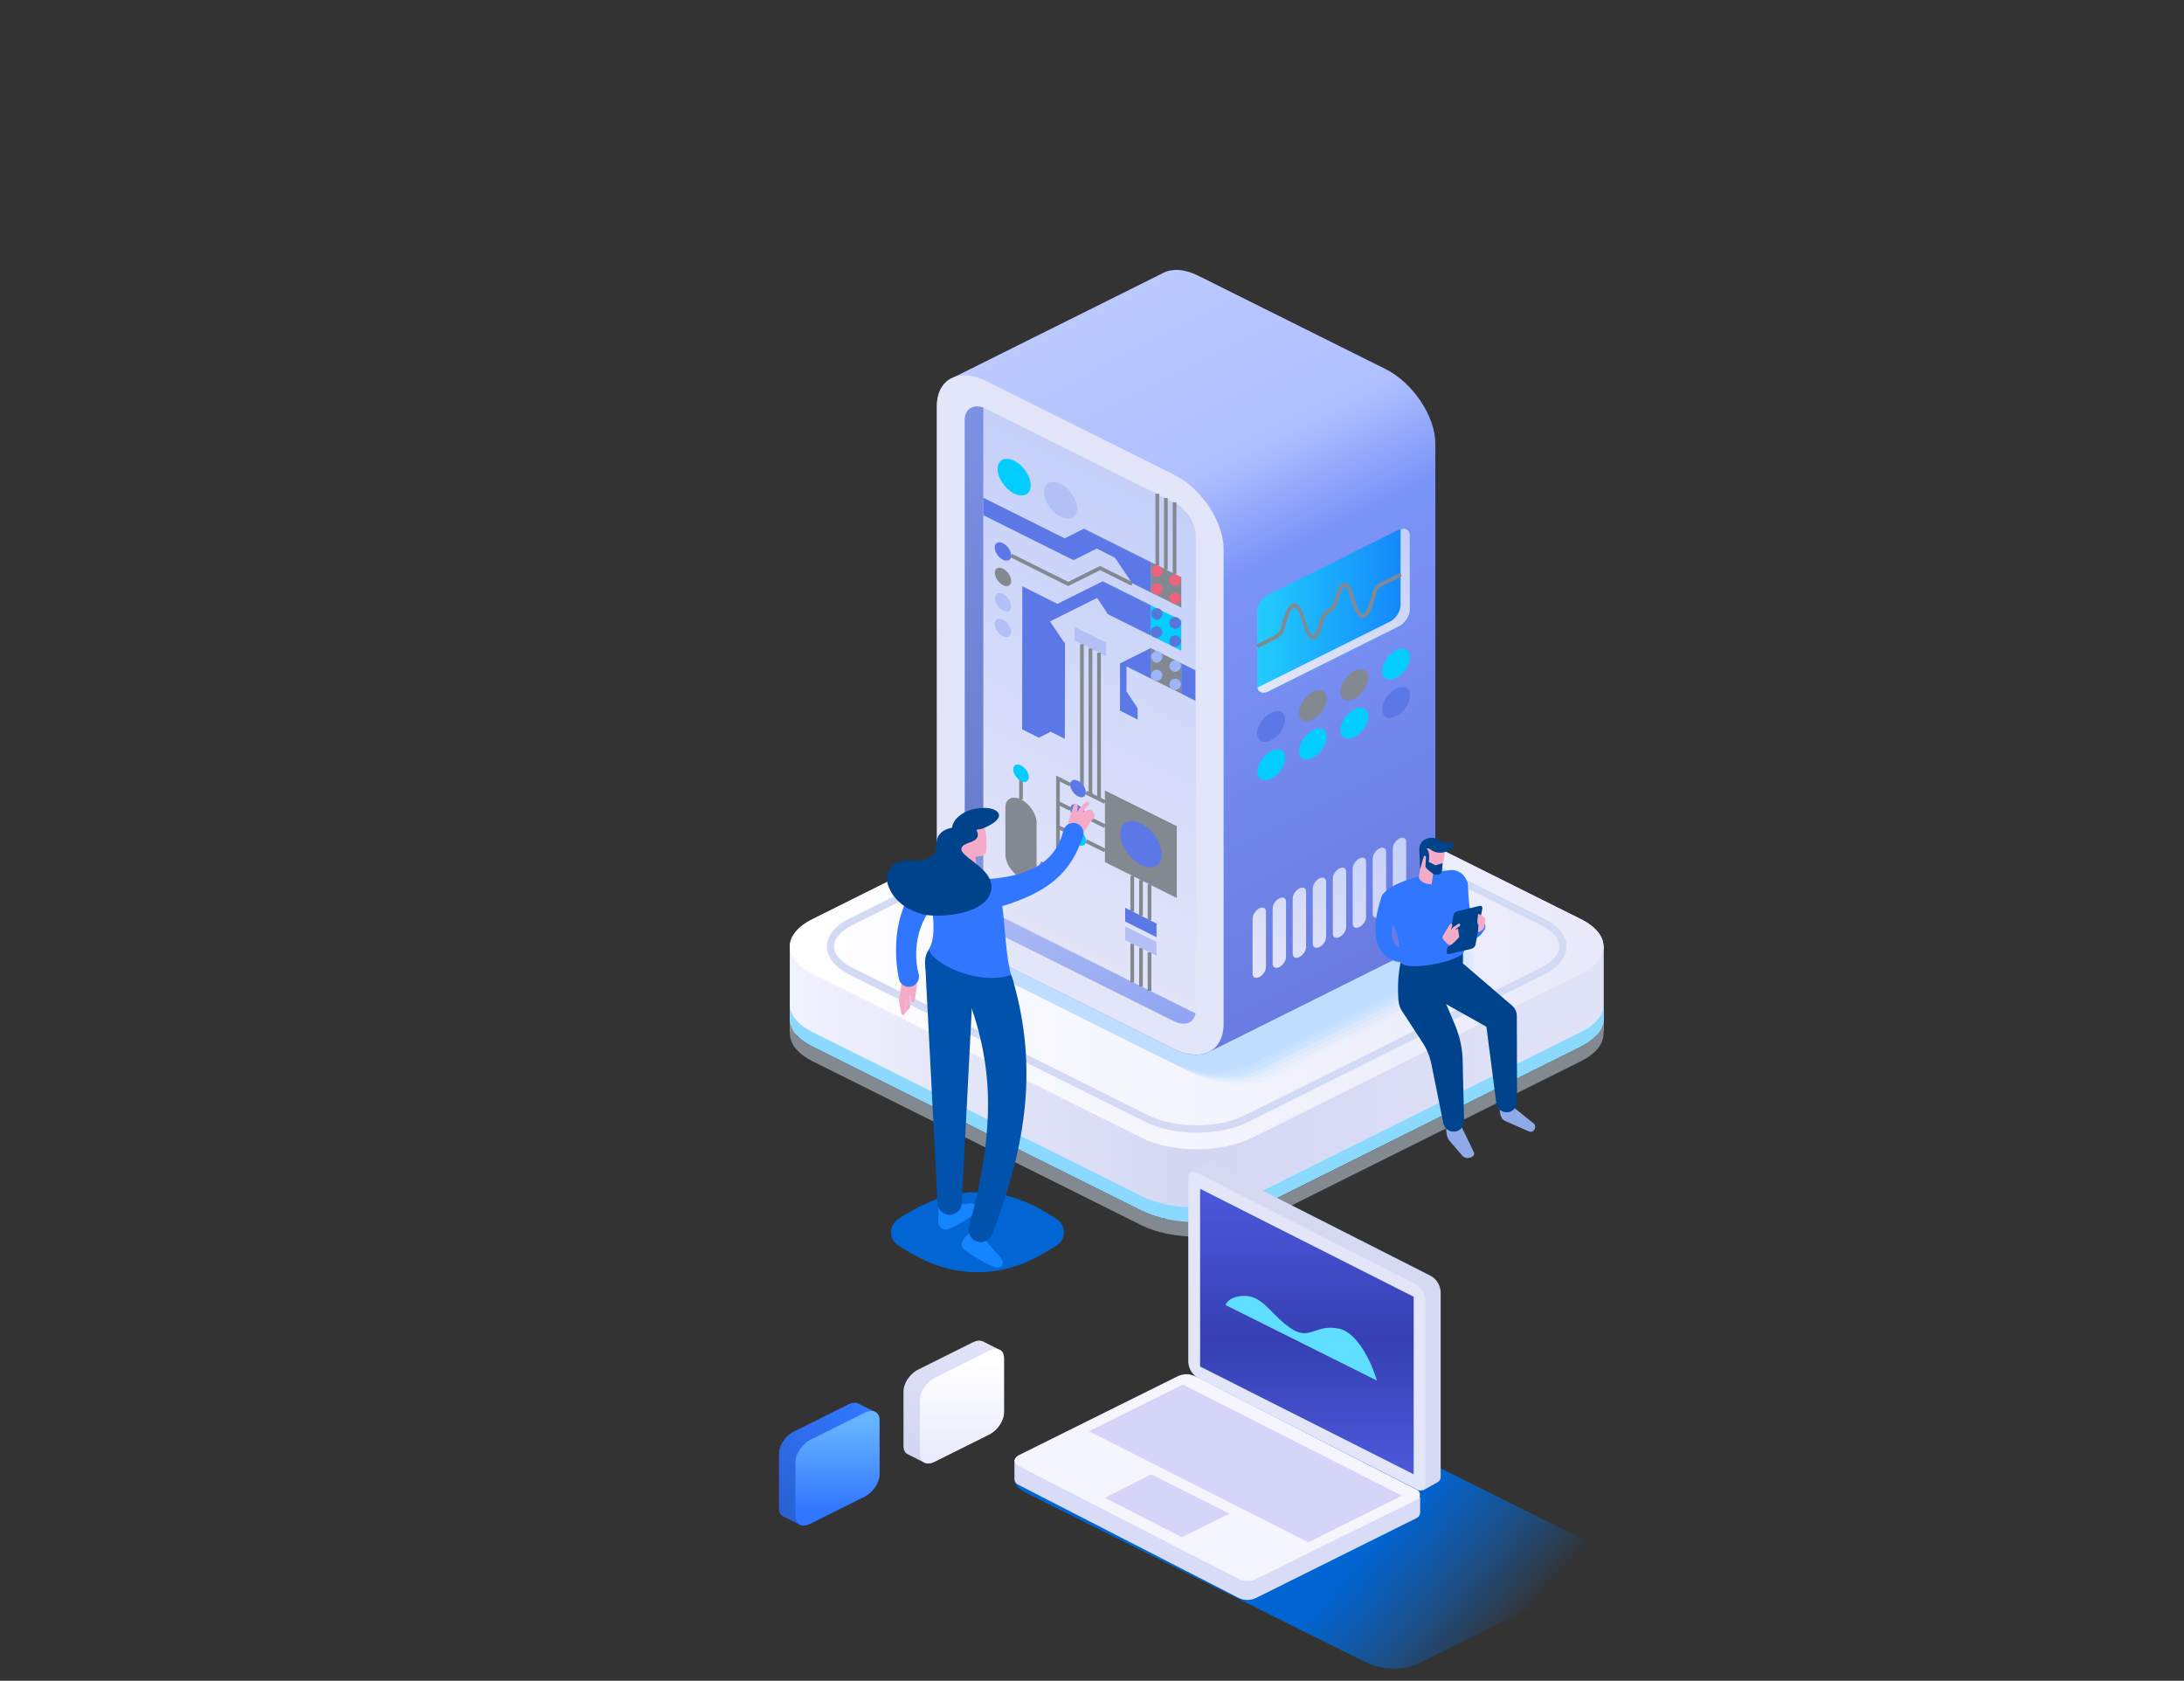<svg width="590" height="454" viewBox="0 0 590 454" fill="none" xmlns="http://www.w3.org/2000/svg">
<rect x="0" y="0" width="590" height="454" fill="#333333" stroke="none"/>
<g   clip-path="url(#clip0_2476_77337)">
<g >
<mask id="mask0_2476_77337" style="mask-type:alpha" maskUnits="userSpaceOnUse" x="38" y="16" width="402" height="484">
<rect x="38" y="16" width="401.284" height="484" fill="#017AFF"/>
</mask>
<g mask="url(#mask0_2476_77337)">
<path d="M433.184 255.683H213.401V278.635L323.293 333.321L433.184 278.635V255.683Z" fill="url(#paint0_linear_2476_77337)"/>
<path d="M219.558 263.08L308.434 307.369C316.643 311.459 329.982 311.459 338.191 307.369L427.027 263.08C435.236 258.99 435.236 252.342 427.027 248.252L338.151 203.963C329.942 199.872 316.603 199.872 308.394 203.963L219.558 248.252C211.31 252.342 211.31 258.99 219.558 263.08Z" fill="url(#paint1_linear_2476_77337)"/>
<path d="M433.184 255.683H213.401V276.43L323.293 333.321L433.184 276.43V255.683Z" fill="url(#paint2_linear_2476_77337)"/>
<path d="M219.558 278.812L308.434 323.1C316.643 327.191 329.982 327.191 338.191 323.1L427.027 278.812C431.131 276.766 433.184 274.092 433.184 271.417V275.351C433.184 278.025 431.131 280.7 427.027 282.745L338.151 327.034C329.942 331.124 316.603 331.124 308.394 327.034L219.558 282.745C215.454 280.7 213.401 278.025 213.401 275.351V271.417C213.401 274.092 215.454 276.766 219.558 278.812Z" fill="#8CD9FF"/>
<path d="M219.558 282.747L308.434 327.035C316.643 331.126 329.982 331.126 338.191 327.035L427.027 282.747C431.131 280.701 433.184 278.027 433.184 275.352V279.285C433.184 281.96 431.131 284.635 427.027 286.68L338.151 330.969C329.942 335.059 316.603 335.059 308.394 330.969L219.558 286.68C215.454 284.635 213.401 281.96 213.401 279.285V275.352C213.401 278.027 215.454 280.701 219.558 282.747Z" fill="#838990"/>
<path d="M219.558 263.08L308.434 307.369C316.643 311.459 329.982 311.459 338.191 307.369L427.027 263.08C435.236 258.99 435.236 252.342 427.027 248.252L338.151 203.963C329.942 199.872 316.603 199.872 308.394 203.963L219.558 248.252C211.31 252.342 211.31 258.99 219.558 263.08Z" fill="url(#paint3_linear_2476_77337)"/>
<path d="M323.271 305.95C328.283 305.95 333.295 305.006 337.084 303.118L417.12 263.234C421.066 261.268 423.197 258.593 423.197 255.682C423.197 252.772 421.027 250.097 417.12 248.13L337.123 208.247C329.507 204.432 317.075 204.432 309.458 208.247L229.462 248.13C225.516 250.097 223.385 252.772 223.385 255.682C223.385 258.593 225.555 261.268 229.462 263.234L309.458 303.078C313.286 304.966 318.299 305.95 323.271 305.95ZM323.271 207.342C327.968 207.342 332.664 208.247 336.216 210.017L416.212 249.861C419.448 251.474 421.224 253.519 421.224 255.643C421.224 257.767 419.448 259.812 416.212 261.425L336.216 301.308C329.073 304.848 317.47 304.848 310.327 301.308L230.33 261.425C227.094 259.812 225.318 257.767 225.318 255.643C225.318 253.519 227.094 251.474 230.33 249.861L310.327 210.017C313.918 208.208 318.614 207.342 323.271 207.342Z" fill="#D3DAF3"/>
<path opacity="0.091" d="M273.368 265.456L324.287 290.855C329.856 293.655 338.886 293.655 344.455 290.855L395.324 265.506C400.892 262.706 400.892 258.206 395.324 255.456L344.455 230.107C338.886 227.307 329.856 227.307 324.287 230.107L273.368 255.406C267.8 258.206 267.8 262.706 273.368 265.456Z" fill="#BEDDFF"/>
<path opacity="0.182" d="M272.062 264.808L322.931 290.157C328.499 292.957 337.529 292.957 343.098 290.157L394.017 264.808C399.585 262.008 399.585 257.508 394.017 254.758L343.148 229.409C337.579 226.609 328.549 226.609 322.981 229.409L272.112 254.758C266.493 257.558 266.493 262.058 272.062 264.808Z" fill="#BEDDFF"/>
<path opacity="0.273" d="M270.758 264.153L321.627 289.502C327.196 292.302 336.226 292.302 341.794 289.502L392.663 264.153C398.232 261.353 398.232 256.853 392.663 254.103L341.845 228.754C336.276 225.954 327.246 225.954 321.677 228.754L270.808 254.103C265.19 256.903 265.19 261.403 270.758 264.153Z" fill="#BEDDFF"/>
<path opacity="0.364" d="M269.454 263.507L320.323 288.906C325.891 291.706 334.921 291.706 340.49 288.906L391.359 263.557C396.927 260.757 396.927 256.257 391.359 253.507L340.49 228.158C334.921 225.358 325.891 225.358 320.323 228.158L269.454 253.507C263.885 256.257 263.885 260.757 269.454 263.507Z" fill="#BEDDFF"/>
<path opacity="0.455" d="M268.149 262.856L319.018 288.206C324.586 291.005 333.616 291.005 339.185 288.206L390.054 262.856C395.623 260.056 395.623 255.557 390.054 252.807L339.185 227.458C333.616 224.658 324.586 224.658 319.018 227.458L268.149 252.807C262.58 255.607 262.58 260.106 268.149 262.856Z" fill="#BEDDFF"/>
<path opacity="0.545" d="M266.846 262.206L317.715 287.556C323.284 290.356 332.314 290.356 337.882 287.556L388.751 262.206C394.32 259.407 394.32 254.907 388.751 252.157L337.882 226.808C332.314 224.008 323.284 224.008 317.715 226.808L266.846 252.157C261.278 254.957 261.278 259.457 266.846 262.206Z" fill="#BEDDFF"/>
<path opacity="0.636" d="M265.542 261.554L316.411 286.903C321.98 289.703 331.01 289.703 336.578 286.903L387.497 261.554C393.066 258.754 393.066 254.254 387.497 251.504L336.628 226.155C331.06 223.355 322.03 223.355 316.461 226.155L265.592 251.504C259.974 254.304 259.974 258.804 265.542 261.554Z" fill="#BEDDFF"/>
<path opacity="0.727" d="M264.237 260.91L315.106 286.259C320.674 289.059 329.704 289.059 335.273 286.259L386.142 260.91C391.71 258.11 391.71 253.611 386.142 250.861L335.273 225.512C329.704 222.712 320.674 222.712 315.106 225.512L264.237 250.861C258.668 253.611 258.668 258.16 264.237 260.91Z" fill="#BEDDFF"/>
<path opacity="0.818" d="M262.881 260.258L313.75 285.607C319.319 288.407 328.349 288.407 333.917 285.607L384.787 260.258C390.355 257.458 390.355 252.959 384.787 250.209L333.917 224.859C328.349 222.06 319.319 222.06 313.75 224.859L262.881 250.209C257.313 252.959 257.313 257.458 262.881 260.258Z" fill="#BEDDFF"/>
<path opacity="0.909" d="M261.579 259.606L312.448 284.955C318.016 287.755 327.046 287.755 332.615 284.955L383.484 259.606C389.052 256.806 389.052 252.306 383.484 249.556L332.615 224.207C327.046 221.407 318.016 221.407 312.448 224.207L261.579 249.556C256.01 252.306 256.01 256.806 261.579 259.606Z" fill="#BEDDFF"/>
<path d="M260.274 258.956L311.143 284.305C316.711 287.105 325.741 287.105 331.31 284.305L382.179 258.956C387.748 256.156 387.748 251.656 382.179 248.907L331.31 223.557C325.741 220.758 316.711 220.758 311.143 223.557L260.274 248.907C254.705 251.656 254.705 256.156 260.274 258.956Z" fill="#BEDDFF"/>
<path d="M374.255 99.662L323.787 74.513C320.025 72.613 316.614 72.463 314.155 73.763L257.367 102.062C257.166 102.162 256.965 102.262 256.765 102.362C254.507 103.662 253.102 106.212 253.102 109.712V238.007C253.102 245.457 259.122 254.457 266.597 258.157L317.065 283.306C320.828 285.206 324.239 285.356 326.697 284.106L383.486 255.807C383.686 255.707 383.887 255.607 384.088 255.507C386.345 254.207 387.75 251.707 387.75 248.157V119.811C387.75 112.412 381.68 103.362 374.255 99.662Z" fill="url(#paint4_linear_2476_77337)"/>
<path d="M317.06 283.304L266.592 258.155C259.117 254.455 253.097 245.406 253.097 238.006V109.71C253.097 102.26 259.117 99.26 266.592 103.01L317.06 128.16C324.535 131.859 330.555 140.909 330.555 148.309V276.604C330.555 284.004 324.484 287.004 317.06 283.304Z" fill="#E3E5F9"/>
<path d="M317.059 275.807C320.37 277.457 323.029 276.107 323.029 272.857V144.561C323.029 141.261 320.37 137.262 317.059 135.662L266.592 110.513C263.281 108.863 260.622 110.213 260.622 113.462V241.758C260.622 245.058 263.281 249.058 266.592 250.658L317.059 275.807Z" fill="url(#paint5_linear_2476_77337)"/>
<path d="M265.69 110.112C265.64 110.362 265.64 110.662 265.64 110.962V239.258C265.64 242.557 268.299 246.557 271.61 248.157L322.077 273.306C322.378 273.456 322.679 273.556 322.98 273.656C322.579 276.306 320.071 277.306 317.061 275.806L266.593 250.657C263.282 249.007 260.623 245.007 260.623 241.757V113.462C260.623 110.462 262.831 109.112 265.69 110.112Z" fill="url(#paint6_linear_2476_77337)"/>
<path d="M373.399 191.606C373.399 189.556 375.054 187.056 377.161 186.006C379.218 184.956 380.924 185.806 380.924 187.856C380.924 189.906 379.268 192.406 377.161 193.456C375.054 194.506 373.399 193.706 373.399 191.606Z" fill="#5B78E6"/>
<path d="M362.108 197.205C362.108 195.155 363.763 192.655 365.87 191.605C367.927 190.555 369.633 191.405 369.633 193.455C369.633 195.505 367.977 198.005 365.87 199.055C363.813 200.105 362.108 199.305 362.108 197.205Z" fill="#03CDFF"/>
<path d="M351.687 204.739C350.421 203.753 350.721 201.26 352.358 199.171C353.995 197.081 356.348 196.187 357.615 197.172C358.881 198.158 358.581 200.651 356.944 202.74C355.308 204.829 352.954 205.724 351.687 204.739Z" fill="#03CDFF"/>
<path d="M340.453 210.349C339.186 209.363 339.486 206.87 341.123 204.781C342.76 202.691 345.114 201.796 346.38 202.782C347.647 203.768 347.347 206.26 345.71 208.35C344.073 210.439 341.719 211.334 340.453 210.349Z" fill="#03CDFF"/>
<path d="M373.399 181.256C373.399 179.206 375.054 176.706 377.161 175.656C379.218 174.606 380.924 175.456 380.924 177.506C380.924 179.556 379.268 182.056 377.161 183.106C375.054 184.156 373.399 183.306 373.399 181.256Z" fill="#03CDFF"/>
<path d="M362.914 188.779C361.647 187.794 361.947 185.301 363.584 183.211C365.221 181.122 367.575 180.227 368.841 181.213C370.108 182.198 369.808 184.691 368.171 186.781C366.534 188.87 364.18 189.765 362.914 188.779Z" fill="#838990"/>
<path d="M351.681 194.389C350.415 193.403 350.715 190.91 352.352 188.821C353.989 186.732 356.342 185.837 357.609 186.822C358.876 187.808 358.575 190.301 356.939 192.39C355.302 194.48 352.948 195.374 351.681 194.389Z" fill="#838990"/>
<path d="M339.637 198.107C339.637 196.057 341.293 193.557 343.4 192.507C345.456 191.457 347.162 192.307 347.162 194.357C347.162 196.407 345.507 198.907 343.4 199.957C341.293 201.007 339.637 200.157 339.637 198.107Z" fill="#5B78E6"/>
<path d="M342.642 186.757L377.909 169.208C379.565 168.408 380.869 166.408 380.869 164.758V144.609C380.869 142.959 379.515 142.309 377.909 143.109L342.642 160.658C340.987 161.458 339.682 163.458 339.682 165.108V185.258C339.682 186.957 340.987 187.607 342.642 186.757Z" fill="url(#paint7_linear_2476_77337)"/>
<path d="M342.642 186.757L377.909 169.208C379.565 168.408 380.869 166.408 380.869 164.758V144.609C380.869 142.959 379.515 142.309 377.909 143.109L342.642 160.658C340.987 161.458 339.682 163.458 339.682 165.108V185.258C339.682 186.957 340.987 187.607 342.642 186.757Z" fill="url(#paint8_linear_2476_77337)"/>
<path d="M340.134 185.509L375.401 167.959C377.056 167.159 378.361 165.159 378.361 163.509V143.36C378.361 143.21 378.361 143.06 378.311 142.96C379.765 142.46 380.869 143.16 380.869 144.61V164.759C380.869 166.409 379.515 168.409 377.909 169.209L342.642 186.759C341.137 187.509 339.883 187.009 339.682 185.709C339.833 185.659 339.983 185.609 340.134 185.509Z" fill="url(#paint9_linear_2476_77337)"/>
<path d="M339.888 175.008L344.955 172.458C345.908 171.958 346.71 170.958 347.011 169.908C347.965 166.009 348.918 164.309 349.52 164.059C349.62 164.009 349.72 164.009 349.821 164.059C350.623 164.409 351.526 166.809 351.928 168.359C352.078 168.958 352.881 171.958 354.185 172.558C354.536 172.708 354.888 172.708 355.239 172.558C355.59 172.408 356.593 171.908 357.747 167.259C357.948 166.509 358.55 165.709 359.252 165.359C360.205 164.909 361.008 163.859 361.309 162.809C362.061 159.909 362.764 158.709 363.165 158.459C363.215 158.409 363.265 158.409 363.316 158.459C363.918 158.709 364.62 160.609 364.921 161.809C365.122 162.509 366.075 166.109 367.58 166.809C367.981 167.009 368.382 166.959 368.734 166.809C369.787 166.259 370.841 164.059 371.794 160.209C371.994 159.459 372.596 158.659 373.299 158.309L378.717 155.609L378.265 154.709L372.847 157.409C371.894 157.909 371.091 158.909 370.79 159.959C369.837 163.909 368.834 165.609 368.282 165.909C368.182 165.959 368.081 165.959 367.981 165.909C367.178 165.559 366.275 163.159 365.874 161.559C365.724 161.009 364.971 158.109 363.717 157.509C363.366 157.359 363.015 157.359 362.714 157.509C362.413 157.659 361.459 158.159 360.306 162.509C360.105 163.259 359.503 164.059 358.801 164.409C357.847 164.859 357.045 165.909 356.744 166.959C355.941 170.058 355.189 171.358 354.737 171.608C354.687 171.658 354.637 171.658 354.536 171.608C353.884 171.308 353.132 169.358 352.831 168.059C352.63 167.359 351.677 163.809 350.172 163.109C349.771 162.909 349.369 162.959 349.018 163.109C347.965 163.659 346.961 165.859 346.008 169.658C345.807 170.408 345.205 171.208 344.503 171.558L339.436 174.108L339.888 175.008Z" fill="#838990"/>
<path d="M367.229 231.861C368.232 231.361 369.035 231.761 369.035 232.761V247.711C369.035 248.711 368.232 249.911 367.229 250.411C366.226 250.911 365.423 250.511 365.423 249.511V234.561C365.473 233.561 366.276 232.361 367.229 231.861ZM361.861 234.561C362.865 234.061 363.667 234.461 363.667 235.461V250.411C363.667 251.411 362.865 252.611 361.861 253.111C360.858 253.611 360.055 253.211 360.055 252.211V237.261C360.055 236.261 360.858 235.061 361.861 234.561ZM372.647 229.161C373.65 228.662 374.453 229.061 374.453 230.061V245.011C374.453 246.011 373.65 247.211 372.647 247.711C371.644 248.211 370.841 247.811 370.841 246.811V231.861C370.841 230.861 371.644 229.661 372.647 229.161ZM356.443 237.261C357.447 236.761 358.249 237.161 358.249 238.161V253.111C358.249 254.111 357.447 255.311 356.443 255.811C355.44 256.311 354.637 255.911 354.637 254.911V239.961C354.637 238.961 355.44 237.761 356.443 237.261ZM351.025 239.961C352.029 239.461 352.831 239.861 352.831 240.861V255.811C352.831 256.811 352.029 258.011 351.025 258.511C350.022 259.01 349.219 258.61 349.219 257.611V242.661C349.219 241.661 350.022 240.461 351.025 239.961ZM345.607 242.661C346.611 242.161 347.413 242.561 347.413 243.561V258.511C347.413 259.51 346.611 260.71 345.607 261.21C344.604 261.71 343.801 261.31 343.801 260.31V245.361C343.801 244.361 344.604 243.161 345.607 242.661ZM340.189 245.361C341.193 244.861 341.995 245.261 341.995 246.261V261.21C341.995 262.21 341.193 263.41 340.189 263.91C339.186 264.41 338.383 264.01 338.383 263.01V248.061C338.433 247.061 339.236 245.861 340.189 245.361ZM378.065 226.462C379.068 225.962 379.871 226.362 379.871 227.362V242.311C379.871 243.311 379.068 244.511 378.065 245.011C377.062 245.511 376.259 245.111 376.259 244.111V229.161C376.259 228.162 377.062 226.962 378.065 226.462Z" fill="url(#paint10_linear_2476_77337)"/>
<path d="M273.967 133.311C276.425 134.511 278.432 133.561 278.432 131.111C278.432 128.661 276.425 125.661 273.967 124.461C271.509 123.261 269.502 124.211 269.502 126.661C269.502 129.111 271.509 132.061 273.967 133.311Z" fill="#03CDFF"/>
<path d="M286.508 139.56C288.966 140.76 290.973 139.81 290.973 137.36C290.973 134.91 288.966 131.91 286.508 130.71C284.05 129.51 282.043 130.46 282.043 132.91C282.043 135.36 284.05 138.31 286.508 139.56Z" fill="#B2C0F6"/>
<path d="M319.117 187.357L310.84 183.257V175.058L319.117 179.157V187.357Z" fill="#838990"/>
<path d="M317.46 186.41C317.561 186.41 317.661 186.41 317.761 186.36C317.862 186.36 317.962 186.31 318.062 186.26C318.163 186.21 318.263 186.16 318.313 186.11C318.414 186.06 318.464 186.01 318.564 185.91C318.865 185.66 319.016 185.26 319.016 184.86C319.016 184.46 318.865 184.06 318.564 183.81C318.514 183.76 318.414 183.66 318.313 183.61C318.213 183.56 318.163 183.51 318.062 183.46C317.962 183.41 317.862 183.41 317.761 183.36C317.561 183.31 317.36 183.31 317.159 183.36C317.059 183.36 316.959 183.41 316.858 183.46C316.758 183.51 316.658 183.56 316.608 183.61C316.507 183.66 316.457 183.71 316.357 183.81C316.056 184.11 315.905 184.46 315.905 184.86C315.905 185.26 316.056 185.66 316.357 185.91C316.407 185.96 316.507 186.06 316.608 186.11C316.708 186.16 316.758 186.21 316.858 186.26C316.959 186.31 317.059 186.31 317.159 186.36C317.26 186.41 317.36 186.41 317.46 186.41Z" fill="#9EB4FB"/>
<path d="M312.495 183.956C312.595 183.956 312.696 183.956 312.796 183.906C312.896 183.906 312.997 183.856 313.097 183.806C313.197 183.756 313.248 183.706 313.348 183.656C313.448 183.606 313.498 183.556 313.548 183.456C313.849 183.156 314 182.806 314 182.406C314 182.006 313.849 181.606 313.548 181.356C313.498 181.306 313.398 181.206 313.348 181.156C313.248 181.106 313.197 181.056 313.097 181.006C312.997 180.956 312.896 180.956 312.796 180.906C312.595 180.856 312.395 180.856 312.194 180.906C312.094 180.906 311.993 180.956 311.893 181.006C311.793 181.056 311.692 181.106 311.642 181.156C311.542 181.206 311.492 181.256 311.391 181.356C311.09 181.656 310.94 182.006 310.94 182.406C310.94 182.806 311.09 183.206 311.391 183.456C311.441 183.506 311.542 183.606 311.642 183.656C311.742 183.706 311.793 183.756 311.893 183.806C311.993 183.856 312.094 183.856 312.194 183.906C312.294 183.906 312.395 183.956 312.495 183.956Z" fill="#9EB4FB"/>
<path d="M312.496 179.006C312.596 179.006 312.696 179.006 312.797 178.956C312.897 178.956 312.997 178.906 313.098 178.856C313.198 178.806 313.248 178.756 313.348 178.706C313.449 178.656 313.499 178.606 313.549 178.506C313.599 178.456 313.7 178.356 313.75 178.256C313.8 178.156 313.85 178.106 313.9 178.006C313.95 177.906 313.95 177.806 314.001 177.706C314.001 177.606 314.051 177.506 314.051 177.406C314.051 177.006 313.9 176.606 313.599 176.356C313.549 176.306 313.449 176.206 313.399 176.156C313.298 176.106 313.248 176.056 313.148 176.006C313.047 175.956 312.947 175.956 312.847 175.906C312.646 175.856 312.445 175.856 312.245 175.906C312.144 175.906 312.044 175.956 311.944 176.006C311.843 176.056 311.743 176.106 311.693 176.156C311.593 176.206 311.542 176.256 311.442 176.356C311.141 176.656 310.991 177.006 310.991 177.406C310.991 177.506 310.991 177.606 311.041 177.706C311.041 177.806 311.091 177.906 311.141 178.006C311.191 178.106 311.241 178.206 311.292 178.256C311.342 178.356 311.392 178.406 311.492 178.506C311.743 178.856 312.094 179.006 312.496 179.006Z" fill="#9EB4FB"/>
<path d="M317.46 181.46C317.561 181.46 317.661 181.46 317.761 181.41C317.862 181.41 317.962 181.36 318.062 181.31C318.163 181.26 318.263 181.21 318.313 181.16C318.414 181.11 318.464 181.06 318.564 180.96C318.865 180.71 319.016 180.31 319.016 179.91C319.016 179.511 318.865 179.111 318.564 178.861C318.514 178.811 318.414 178.711 318.313 178.661C318.213 178.611 318.163 178.561 318.062 178.511C317.962 178.461 317.862 178.461 317.761 178.411C317.561 178.361 317.36 178.361 317.159 178.411C317.059 178.411 316.959 178.461 316.858 178.511C316.758 178.561 316.658 178.611 316.608 178.661C316.507 178.711 316.457 178.761 316.357 178.861C316.056 179.161 315.905 179.511 315.905 179.91C315.905 180.31 316.056 180.71 316.357 180.96C316.407 181.01 316.507 181.11 316.608 181.16C316.708 181.21 316.758 181.26 316.858 181.31C316.959 181.36 317.059 181.36 317.159 181.41C317.26 181.46 317.36 181.46 317.46 181.46Z" fill="#9EB4FB"/>
<path d="M319.117 175.761L310.84 171.662V163.462L319.117 167.562V175.761Z" fill="#03CDFF"/>
<path d="M317.461 174.762C317.561 174.762 317.662 174.762 317.762 174.712C317.862 174.712 317.963 174.662 318.063 174.612C318.163 174.562 318.264 174.512 318.314 174.462C318.414 174.412 318.464 174.362 318.565 174.262C318.615 174.212 318.715 174.112 318.765 174.062C318.816 173.962 318.866 173.912 318.916 173.812C318.966 173.712 318.966 173.612 319.016 173.512C319.016 173.412 319.066 173.312 319.066 173.212C319.066 173.112 319.066 173.012 319.016 172.912C319.016 172.812 318.966 172.712 318.916 172.612C318.866 172.512 318.816 172.462 318.765 172.362C318.715 172.262 318.665 172.212 318.565 172.112C318.515 172.062 318.414 171.962 318.314 171.912C318.214 171.862 318.163 171.812 318.063 171.762C317.963 171.712 317.862 171.712 317.762 171.662C317.561 171.612 317.361 171.612 317.16 171.662C317.06 171.662 316.959 171.712 316.859 171.762C316.759 171.812 316.658 171.862 316.608 171.912C316.508 171.962 316.458 172.012 316.357 172.112C316.307 172.162 316.207 172.262 316.157 172.362C316.107 172.462 316.056 172.512 316.006 172.612C315.956 172.712 315.956 172.812 315.906 172.912C315.906 173.012 315.856 173.112 315.856 173.212C315.856 173.312 315.856 173.412 315.906 173.512C315.906 173.612 315.956 173.712 316.006 173.812C316.056 173.912 316.107 174.012 316.157 174.062C316.207 174.162 316.257 174.212 316.357 174.262C316.408 174.312 316.508 174.412 316.608 174.462C316.709 174.512 316.759 174.562 316.859 174.612C316.959 174.662 317.06 174.662 317.16 174.712C317.26 174.762 317.361 174.762 317.461 174.762Z" fill="#5577DA"/>
<path d="M312.495 172.311C312.595 172.311 312.696 172.311 312.796 172.261C312.896 172.261 312.997 172.211 313.097 172.161C313.197 172.111 313.248 172.061 313.348 172.011C313.448 171.961 313.498 171.911 313.548 171.811C313.849 171.511 314 171.162 314 170.762C314 170.662 314 170.562 313.95 170.462C313.95 170.362 313.9 170.262 313.85 170.162C313.799 170.062 313.749 169.962 313.699 169.912C313.649 169.812 313.599 169.762 313.498 169.662C313.448 169.612 313.348 169.512 313.298 169.462C313.197 169.412 313.147 169.362 313.047 169.312C312.946 169.262 312.846 169.262 312.746 169.212C312.545 169.162 312.344 169.162 312.144 169.212C312.043 169.212 311.943 169.262 311.843 169.312C311.743 169.362 311.642 169.412 311.592 169.462C311.492 169.512 311.442 169.562 311.341 169.662C311.291 169.712 311.191 169.812 311.14 169.912C311.09 170.012 311.04 170.062 310.99 170.162C310.94 170.262 310.94 170.362 310.89 170.462C310.89 170.562 310.839 170.662 310.839 170.762C310.839 171.162 310.99 171.561 311.291 171.811C311.341 171.861 311.441 171.961 311.542 172.011C311.642 172.061 311.692 172.111 311.793 172.161C311.893 172.211 311.993 172.211 312.094 172.261C312.294 172.311 312.395 172.311 312.495 172.311Z" fill="#5577DA"/>
<path d="M312.496 167.413C312.596 167.413 312.696 167.413 312.797 167.363C312.897 167.363 312.997 167.313 313.098 167.263C313.198 167.213 313.248 167.163 313.348 167.113C313.449 167.063 313.499 167.013 313.549 166.913C313.599 166.863 313.7 166.763 313.75 166.663C313.8 166.563 313.85 166.513 313.9 166.413C313.95 166.313 313.95 166.213 314.001 166.113C314.001 166.013 314.051 165.913 314.051 165.813C314.051 165.413 313.9 165.013 313.599 164.763C313.549 164.713 313.449 164.613 313.399 164.563C313.298 164.513 313.248 164.463 313.148 164.413C313.047 164.363 312.947 164.363 312.847 164.313C312.646 164.263 312.445 164.263 312.245 164.313C312.144 164.313 312.044 164.363 311.944 164.413C311.843 164.463 311.743 164.513 311.693 164.563C311.593 164.613 311.542 164.663 311.442 164.763C311.141 165.013 310.991 165.413 310.991 165.813C310.991 166.213 311.141 166.613 311.442 166.863C311.492 166.913 311.593 167.013 311.693 167.063C311.793 167.113 311.843 167.163 311.944 167.213C312.044 167.263 312.144 167.263 312.245 167.313C312.295 167.413 312.395 167.413 312.496 167.413Z" fill="#5577DA"/>
<path d="M317.461 169.86C317.561 169.86 317.662 169.86 317.762 169.81C317.862 169.81 317.963 169.76 318.063 169.71C318.163 169.66 318.264 169.61 318.314 169.56C318.414 169.51 318.464 169.46 318.565 169.36C318.615 169.31 318.715 169.21 318.765 169.11C318.816 169.01 318.866 168.96 318.916 168.86C318.966 168.76 318.966 168.66 319.016 168.56C319.016 168.46 319.066 168.36 319.066 168.26C319.066 168.16 319.066 168.06 319.016 167.96C319.016 167.86 318.966 167.76 318.916 167.66C318.866 167.56 318.816 167.46 318.765 167.41C318.715 167.31 318.665 167.26 318.565 167.16C318.515 167.11 318.414 167.01 318.314 166.96C318.214 166.91 318.163 166.86 318.063 166.81C317.963 166.76 317.862 166.76 317.762 166.71C317.561 166.66 317.361 166.66 317.16 166.71C317.06 166.71 316.959 166.76 316.859 166.81C316.759 166.86 316.658 166.91 316.608 166.96C316.508 167.01 316.458 167.06 316.357 167.16C316.307 167.21 316.207 167.31 316.157 167.41C316.107 167.51 316.056 167.56 316.006 167.66C315.956 167.76 315.956 167.86 315.906 167.96C315.906 168.06 315.856 168.16 315.856 168.26C315.856 168.36 315.856 168.46 315.906 168.56C315.906 168.66 315.956 168.76 316.006 168.86C316.056 168.96 316.107 169.06 316.157 169.11C316.207 169.21 316.257 169.26 316.357 169.36C316.408 169.41 316.508 169.51 316.608 169.56C316.709 169.61 316.759 169.66 316.859 169.71C316.959 169.76 317.06 169.76 317.16 169.81C317.26 169.86 317.361 169.86 317.461 169.86Z" fill="#5577DA"/>
<path d="M319.117 164.108L310.84 160.008V151.808L319.117 155.908V164.108Z" fill="#838990"/>
<path d="M317.46 163.157C317.561 163.157 317.661 163.157 317.761 163.107C317.862 163.107 317.962 163.057 318.062 163.007C318.163 162.957 318.263 162.907 318.313 162.857C318.414 162.807 318.464 162.757 318.564 162.657C318.865 162.357 319.016 162.007 319.016 161.607C319.016 161.207 318.865 160.807 318.564 160.557C318.514 160.507 318.414 160.407 318.313 160.357C318.213 160.307 318.163 160.257 318.062 160.207C317.962 160.157 317.862 160.157 317.761 160.107C317.561 160.057 317.36 160.057 317.159 160.107C317.059 160.107 316.959 160.157 316.858 160.207C316.758 160.257 316.658 160.307 316.608 160.357C316.507 160.407 316.457 160.457 316.357 160.557C316.056 160.807 315.905 161.207 315.905 161.607C315.905 162.007 316.056 162.407 316.357 162.657C316.407 162.707 316.507 162.807 316.608 162.857C316.708 162.907 316.758 162.957 316.858 163.007C316.959 163.057 317.059 163.057 317.159 163.107C317.26 163.157 317.36 163.157 317.46 163.157Z" fill="#ED637F"/>
<path d="M312.496 160.708C312.596 160.708 312.696 160.708 312.797 160.658C312.897 160.658 312.997 160.608 313.098 160.558C313.198 160.508 313.248 160.458 313.348 160.408C313.449 160.358 313.499 160.308 313.549 160.208C313.599 160.158 313.7 160.058 313.75 159.958C313.8 159.858 313.85 159.808 313.9 159.708C313.95 159.608 313.95 159.508 314.001 159.408C314.001 159.308 314.051 159.208 314.051 159.108C314.051 158.708 313.9 158.308 313.599 158.058C313.549 158.008 313.449 157.908 313.399 157.858C313.298 157.808 313.248 157.758 313.148 157.708C313.047 157.658 312.947 157.658 312.847 157.608C312.646 157.558 312.445 157.558 312.245 157.608C312.144 157.608 312.044 157.658 311.944 157.708C311.843 157.758 311.743 157.808 311.693 157.858C311.593 157.908 311.542 157.958 311.442 158.058C311.141 158.358 310.991 158.708 310.991 159.108C310.991 159.508 311.141 159.908 311.442 160.158C311.492 160.208 311.593 160.308 311.693 160.358C311.793 160.408 311.843 160.458 311.944 160.508C312.044 160.558 312.144 160.558 312.245 160.608C312.295 160.708 312.395 160.708 312.496 160.708Z" fill="#ED637F"/>
<path d="M312.496 155.812C312.596 155.812 312.696 155.812 312.797 155.762C312.897 155.762 312.997 155.712 313.098 155.662C313.198 155.612 313.248 155.562 313.348 155.512C313.449 155.462 313.499 155.412 313.549 155.312C313.599 155.262 313.7 155.162 313.75 155.062C313.8 154.962 313.85 154.912 313.9 154.812C313.95 154.712 313.95 154.612 314.001 154.512C314.001 154.412 314.051 154.312 314.051 154.212C314.051 153.813 313.9 153.413 313.599 153.163C313.549 153.113 313.449 153.013 313.399 152.963C313.298 152.913 313.248 152.863 313.148 152.813C313.047 152.763 312.947 152.763 312.847 152.713C312.646 152.663 312.445 152.663 312.245 152.713C312.144 152.713 312.044 152.763 311.944 152.813C311.843 152.863 311.743 152.913 311.693 152.963C311.593 153.013 311.542 153.063 311.442 153.163C311.141 153.463 310.991 153.813 310.991 154.212C310.991 154.312 310.991 154.412 311.041 154.512C311.041 154.612 311.091 154.712 311.141 154.812C311.191 154.912 311.241 155.012 311.292 155.062C311.342 155.162 311.392 155.212 311.492 155.312C311.743 155.612 312.094 155.812 312.496 155.812Z" fill="#ED637F"/>
<path d="M317.46 158.259C317.561 158.259 317.661 158.259 317.761 158.209C317.862 158.209 317.962 158.159 318.062 158.109C318.163 158.059 318.263 158.009 318.313 157.959C318.414 157.909 318.464 157.859 318.564 157.759C318.865 157.459 319.016 157.109 319.016 156.709C319.016 156.309 318.865 155.909 318.564 155.659C318.514 155.609 318.414 155.509 318.313 155.459C318.213 155.409 318.163 155.359 318.062 155.309C317.962 155.259 317.862 155.259 317.761 155.209C317.561 155.159 317.36 155.159 317.159 155.209C317.059 155.209 316.959 155.259 316.858 155.309C316.758 155.359 316.658 155.409 316.608 155.459C316.507 155.509 316.457 155.559 316.357 155.659C316.056 155.959 315.905 156.309 315.905 156.709C315.905 157.109 316.056 157.509 316.357 157.759C316.407 157.809 316.507 157.909 316.608 157.959C316.708 158.009 316.758 158.059 316.858 158.109C316.959 158.159 317.059 158.159 317.159 158.209C317.26 158.259 317.36 158.259 317.46 158.259Z" fill="#ED637F"/>
<path d="M270.959 158.058C269.755 157.458 268.751 155.958 268.751 154.708C268.751 153.508 269.755 153.008 270.959 153.608C272.163 154.208 273.166 155.708 273.166 156.958C273.166 158.158 272.163 158.658 270.959 158.058Z" fill="#838990"/>
<path d="M270.959 164.913C269.755 164.313 268.751 162.813 268.751 161.563C268.751 160.363 269.755 159.863 270.959 160.463C272.163 161.063 273.166 162.563 273.166 163.813C273.166 165.063 272.163 165.563 270.959 164.913Z" fill="#B2C0F6"/>
<path d="M269.56 170.689C268.588 169.448 268.42 167.96 269.184 167.366C269.949 166.771 271.356 167.294 272.328 168.535C273.3 169.776 273.468 171.263 272.704 171.858C271.94 172.453 270.532 171.929 269.56 170.689Z" fill="#B2C0F6"/>
<path d="M298.797 173.561V177.261L290.319 173.011V169.362L298.797 173.561Z" fill="#B2C0F6"/>
<path d="M312.141 133.357H313.145V152.707H312.141V133.357Z" fill="#838990"/>
<path d="M316.807 135.663H317.811V155.012H316.807V135.663Z" fill="#838990"/>
<path d="M314.45 134.506H315.453V153.856H314.45V134.506Z" fill="#838990"/>
<path d="M291.778 174.013H292.781V213.362H291.778V174.013Z" fill="#838990"/>
<path d="M296.393 176.316H297.396V215.664H296.393V176.316Z" fill="#838990"/>
<path d="M294.085 175.162H295.088V214.511H294.085V175.162Z" fill="#838990"/>
<path d="M288.568 158.311L297.197 154.011L305.625 158.211L306.076 157.311L297.197 152.861L288.568 157.161L273.418 149.612L272.966 150.512L288.568 158.311Z" fill="#838990"/>
<path d="M305.374 236.563H306.377V246.213H305.374V236.563Z" fill="#838990"/>
<path d="M310.038 238.856H311.041V248.505H310.038V238.856Z" fill="#838990"/>
<path d="M307.733 237.709H308.736V247.359H307.733V237.709Z" fill="#838990"/>
<path d="M305.374 254.909H306.377V265.359H305.374V254.909Z" fill="#838990"/>
<path d="M310.038 257.213H311.041V267.662H310.038V257.213Z" fill="#838990"/>
<path d="M307.733 256.055H308.736V266.505H307.733V256.055Z" fill="#838990"/>
<path d="M317.91 223.159L298.496 213.51V232.859L317.91 242.559V223.159Z" fill="#838990"/>
<path d="M304.789 230.72C302.351 227.608 301.914 223.886 303.814 222.408C305.714 220.93 309.231 222.254 311.669 225.367C314.107 228.479 314.544 232.2 312.644 233.679C310.744 235.157 307.227 233.833 304.789 230.72Z" fill="#5B78E6"/>
<path d="M286.309 236.259V211.11L288.918 212.41L289.369 211.51L285.306 209.51V234.659L281.292 232.659L280.841 233.559L286.309 236.259Z" fill="#838990"/>
<path d="M286.048 222.922L289.369 224.577L288.92 225.472L285.599 223.817L286.048 222.922Z" fill="#838990"/>
<path d="M286.03 216.418L289.352 218.073L288.902 218.968L285.581 217.313L286.03 216.418Z" fill="#838990"/>
<path d="M293.611 226.735L298.727 229.284L298.278 230.179L293.162 227.63L293.611 226.735Z" fill="#838990"/>
<path d="M293.617 213.645L298.732 216.194L298.284 217.089L293.168 214.539L293.617 213.645Z" fill="#838990"/>
<path d="M293.613 220.183L298.729 222.732L298.28 223.627L293.164 221.078L293.613 220.183Z" fill="#838990"/>
<path d="M312.445 254.458V258.158L303.967 253.958V250.258L312.445 254.458Z" fill="#B2C0F6"/>
<path d="M269.562 150.04C268.59 148.8 268.422 147.312 269.186 146.717C269.95 146.122 271.358 146.646 272.33 147.886C273.302 149.127 273.47 150.615 272.706 151.209C271.941 151.804 270.534 151.281 269.562 150.04Z" fill="#5B78E6"/>
<path d="M305.823 157.509L301.208 150.66L296.291 148.16L290.021 151.31L265.64 139.16V134.46L287.613 145.41L292.83 142.81L310.84 151.81V160.009L305.823 157.509Z" fill="#5B78E6"/>
<path d="M310.84 175.06L302.562 179.21V191.959L307.328 194.359V191.309L304.318 186.759V180.01L310.84 183.26V175.06Z" fill="#5B78E6"/>
<path d="M322.93 189.308V181.058L319.117 179.158V187.358L322.93 189.308Z" fill="#5B78E6"/>
<path d="M289.118 211.959C289.118 210.809 290.071 210.31 291.225 210.909C292.379 211.509 293.332 212.909 293.332 214.059C293.332 215.209 292.379 215.709 291.225 215.109C290.071 214.559 289.118 213.109 289.118 211.959Z" fill="#5B78E6"/>
<path d="M289.118 218.509C289.118 217.359 290.071 216.859 291.225 217.459C292.379 218.059 293.332 219.458 293.332 220.608C293.332 221.758 292.379 222.258 291.225 221.658C290.071 221.108 289.118 219.658 289.118 218.509Z" fill="#5B78E6"/>
<path d="M293.383 227.16C293.383 228.31 292.43 228.81 291.276 228.21C290.122 227.61 289.169 226.21 289.169 225.06C289.169 223.91 290.122 223.41 291.276 224.01C292.43 224.56 293.383 226.01 293.383 227.16Z" fill="#03CDFF"/>
<path d="M312.445 249.459V253.159L303.967 248.909V245.209L312.445 249.459Z" fill="#5B78E6"/>
<path d="M276.175 158.359L285.656 163.109L297.897 157.009L310.84 163.459V171.659L299.301 165.909L296.392 161.509L283.649 167.859L287.713 173.859L287.663 199.558L283.85 197.658L280.639 199.258L276.124 197.008L276.175 158.359Z" fill="#5B78E6"/>
<path d="M275.319 208.861H276.322V215.961H275.319V208.861Z" fill="#838990"/>
<path d="M277.932 209.909C277.932 211.059 276.978 211.559 275.825 210.959C274.671 210.359 273.718 208.96 273.718 207.81C273.718 206.66 274.671 206.16 275.825 206.76C276.978 207.36 277.932 208.76 277.932 209.909Z" fill="#03CDFF"/>
<path d="M275.825 215.958C273.467 214.808 271.611 215.758 271.611 218.058V230.858C271.611 233.208 273.517 236.008 275.825 237.158C278.183 238.308 280.039 237.358 280.039 235.058V222.258C280.039 219.958 278.183 217.108 275.825 215.958Z" fill="#838990"/>
<path fill-rule="evenodd" clip-rule="evenodd" d="M278.491 403.876L276.941 403.104C273.083 401.181 273.083 398.088 276.941 396.166L325.668 371.884C329.526 369.962 335.732 369.962 339.59 371.884L360.172 382.147C360.274 382.194 360.374 382.242 360.473 382.291L430.04 416.979C430.109 417.013 430.177 417.048 430.243 417.083L432.134 418.026C435.992 419.948 435.992 423.041 432.134 424.963L383.407 449.245C379.549 451.167 373.343 451.167 369.485 449.245L366.09 447.552C365.814 447.441 365.547 447.321 365.29 447.193L363.396 446.249C363.328 446.217 363.262 446.185 363.196 446.152L293.629 411.464C293.473 411.386 293.324 411.306 293.181 411.223L281.09 405.194L281.039 405.168L278.992 404.148C278.817 404.06 278.65 403.969 278.491 403.876Z" fill="url(#paint11_linear_2476_77337)"/>
<path d="M386.682 344.715L327.534 314.726C327.289 314.546 326.999 314.436 326.695 314.408C326.392 314.381 326.087 314.436 325.812 314.568L321.803 316.825L325.087 361.716C325.123 362.567 325.364 363.397 325.79 364.136C326.216 364.875 326.814 365.501 327.534 365.961L384.484 402.536L388.517 400.278C388.754 400.098 388.941 399.86 389.06 399.587C389.179 399.315 389.226 399.016 389.196 398.72V349.05C389.162 348.178 388.915 347.328 388.477 346.573C388.039 345.818 387.423 345.18 386.682 344.715Z" fill="#D5DAF2"/>
<path d="M382.672 347.02L323.434 316.819C322.097 316.051 321.01 316.684 321.01 318.219V367.889C321.054 368.729 321.296 369.548 321.718 370.277C322.139 371.007 322.727 371.627 323.434 372.088L382.672 402.289C384.009 403.057 385.096 402.447 385.096 400.889V351.219C385.048 350.379 384.804 349.562 384.383 348.833C383.963 348.104 383.377 347.483 382.672 347.02Z" fill="#E3E6F9"/>
<path d="M324.203 369.119V321.112L381.901 350.271V398.225L324.203 369.119Z" fill="url(#paint12_linear_2476_77337)"/>
<path d="M383.645 404.383L323.388 373.497C322.632 373.118 321.798 372.92 320.952 372.92C320.107 372.92 319.273 373.118 318.517 373.497L274.043 394.361V399.628C274.076 399.927 274.184 400.212 274.359 400.457C274.533 400.702 274.768 400.898 275.04 401.028L334.556 431.591C335.307 431.97 336.137 432.167 336.98 432.167C337.822 432.167 338.652 431.97 339.403 431.591L382.626 410.083C382.905 409.961 383.147 409.767 383.326 409.521C383.505 409.275 383.615 408.986 383.645 408.684V404.383Z" fill="#D8DCF7"/>
<path d="M382.625 402.333L322.962 371.776C322.206 371.397 321.372 371.2 320.527 371.2C319.681 371.2 318.847 371.397 318.091 371.776L275.094 393.133C273.758 393.923 273.758 395.165 275.094 395.932L334.555 426.471C335.307 426.85 336.137 427.047 336.979 427.047C337.821 427.047 338.652 426.85 339.403 426.471L382.625 405.133C382.914 405.028 383.162 404.837 383.338 404.587C383.514 404.337 383.608 404.038 383.608 403.733C383.608 403.427 383.514 403.129 383.338 402.879C383.162 402.628 382.914 402.438 382.625 402.333Z" fill="#F5F5FD"/>
<g style="mix-blend-mode:multiply">
<path d="M294.172 386.591L319.555 373.991L378.731 404.001L353.448 416.601L294.172 386.591Z" fill="#D5D5F9"/>
</g>
<g style="mix-blend-mode:multiply">
<path d="M319.256 415.209L298.502 404.594L310.994 398.245L332.147 408.86L319.256 415.209Z" fill="#D5D5F9"/>
</g>
<path d="M371.977 372.923L331.09 352.509C331.347 351.636 332.806 349.921 336.578 350.045C341.292 350.199 343.766 355.591 348.867 358.903C353.968 362.216 355.282 357.517 361.775 358.903C366.969 360.013 370.741 368.712 371.977 372.923Z" fill="#5FDEFF"/>
<path d="M405.111 298.218L407.704 298.147L414.309 303.457C415.304 304.235 414.416 306.217 413.031 305.616L406.603 302.784C405.04 302.112 405.147 299.846 405.111 298.218Z" fill="#8EAAE8"/>
<path d="M395.702 260.663L407.954 271.175L408.487 271.635C409.303 272.343 409.765 273.369 409.765 274.396L409.836 297.614C409.836 299.171 408.593 300.446 407.031 300.446C405.575 300.446 404.403 299.384 404.225 298.003L401.242 274.962L403.053 278.183L388.99 270.29C386.149 268.697 385.154 265.087 386.753 262.255C388.351 259.424 391.973 258.433 394.814 260.026C395.098 260.167 395.418 260.415 395.702 260.663Z" fill="#00438D"/>
<path d="M394.813 304.302L398.152 311.239C398.791 312.514 396.163 313.469 395.062 312.195L391.475 308.019C390.836 307.24 390.658 305.647 390.658 304.302H394.813Z" fill="#8EAAE8"/>
<path d="M389.13 267.565L392.504 275.529L392.93 276.555C393.108 276.944 393.285 277.369 393.427 277.794C393.747 278.608 393.996 279.457 394.244 280.307C394.706 282.006 394.99 283.705 395.097 285.404L395.132 286.041V286.607L395.168 287.669L395.203 289.828L395.31 294.146L395.523 302.782C395.558 304.339 394.315 305.649 392.753 305.684C391.368 305.72 390.196 304.729 389.912 303.419L388.207 294.96L387.355 290.748L386.928 288.625L386.715 287.563L386.609 287.067L386.502 286.642C386.218 285.51 385.828 284.448 385.33 283.422C385.082 282.926 384.833 282.431 384.514 281.935C384.371 281.687 384.229 281.475 384.052 281.227L383.484 280.342L378.76 273.122C376.985 270.397 377.766 266.751 380.501 264.981C383.235 263.212 386.893 263.99 388.669 266.716C388.811 266.928 388.988 267.247 389.13 267.565Z" fill="#00438D"/>
<path d="M400.959 251.18C400.745 251.534 400.532 251.888 400.213 252.277C400.142 252.383 400.035 252.489 399.929 252.595C399.822 252.702 399.716 252.808 399.574 252.914C399.289 253.126 398.899 253.339 398.402 253.445C397.869 253.551 397.301 253.445 396.875 253.268C396.661 253.162 396.519 253.056 396.342 252.949C396.2 252.843 396.093 252.737 395.987 252.631C395.561 252.206 395.347 251.852 395.134 251.498C394.708 250.79 394.46 250.153 394.176 249.481C393.927 248.844 393.678 248.207 393.501 247.569C392.648 245.056 392.009 242.544 391.263 240.031C390.837 238.579 391.654 237.093 393.075 236.668C394.531 236.243 396.022 237.057 396.448 238.509C396.519 238.756 396.555 239.004 396.555 239.252C396.59 240.491 396.661 241.729 396.768 242.968C396.875 244.207 397.052 245.41 397.265 246.578C397.372 247.18 397.514 247.746 397.656 248.277C397.798 248.808 398.011 249.339 398.189 249.764C398.295 249.941 398.402 250.118 398.437 250.153C398.402 250.118 398.402 250.118 398.331 250.082C398.295 250.082 398.26 250.047 398.224 250.047C398.189 250.047 398.117 250.012 398.082 250.012C397.975 250.012 397.869 249.976 397.762 250.012C397.549 250.047 397.478 250.118 397.443 250.153C397.443 250.118 397.443 250.118 397.478 250.082C397.549 249.976 397.656 249.799 397.762 249.587C398.153 248.667 399.218 248.242 400.142 248.596C401.065 248.985 401.491 250.012 401.136 250.967C401.101 251.038 401.065 251.109 401.03 251.18H400.959Z" fill="#3176FF"/>
<path d="M395.207 255.674C395.242 261.019 395.136 266.469 395.136 266.469C394.887 268.876 378.977 272.84 377.805 270.327C377.521 266.823 377.663 263.39 378.373 259.957L395.207 255.674Z" fill="#00438D"/>
<path d="M374.57 240.561C378.05 237.553 387.142 235.571 391.616 235.04C394.138 234.757 396.34 236.633 396.482 239.146C396.872 246.012 395.523 256.807 395.523 256.807C395.523 259.568 379.648 262.754 378.263 259.851C378.263 252.135 376.559 249.693 373.007 244.03C372.972 242.721 373.54 241.446 374.57 240.561Z" fill="#3176FF"/>
<path d="M387.393 234.401L386.754 238.861C385.085 238.861 383.202 238.047 383.309 236.631L384.126 232.207L387.393 234.401Z" fill="#F3ABC7"/>
<path d="M389.38 234.646C389.202 235.389 387.817 236.239 386.61 235.319L384.159 232.204C384.159 232.204 383.058 227.072 386.716 227.072C387.782 227.072 389.38 227.886 389.948 228.771C390.729 230.682 389.877 232.77 389.38 234.646Z" fill="#F3ABC7"/>
<path d="M383.414 229.375C383.414 226.649 386.433 225.871 388.102 226.543C389.167 227.003 390.801 228.384 392.505 227.393C392.967 228.773 391.937 229.658 390.339 230.153C388.883 230.578 387.321 230.259 386.184 229.268L386.149 229.233L385.367 229.127C386.078 229.906 386.22 231.215 385.971 232.808L387.782 233.728L389.735 233.162L389.522 235.321C389.451 235.816 389.025 236.206 388.528 236.241L387.889 236.276C387.64 236.276 387.356 236.206 387.178 236.029C387.178 236.029 385.048 234.684 385.083 233.94L385.225 231.427C385.048 231.109 384.835 231.109 384.693 231.251C384.55 231.427 383.663 234.755 383.663 234.755C383.663 234.755 383.414 230.472 383.414 229.375Z" fill="#00438D"/>
<path d="M397.512 256.276L391.581 257.692C391.084 257.798 390.729 257.515 390.8 257.055L392.647 247.215C392.753 246.72 393.215 246.26 393.748 246.118L399.678 244.702C400.176 244.596 400.531 244.879 400.46 245.34L398.613 255.179C398.506 255.675 398.045 256.17 397.512 256.276Z" fill="#00438D"/>
<path d="M401.031 249.76C401.138 250.928 400.108 251.6 399.255 251.813L399.398 249.937C399.149 249.548 399.042 249.052 399.113 248.592L399.326 246.822L400.285 247.282C401.244 247.813 401.422 248.557 401.031 249.76Z" fill="#F3ABC7"/>
<path d="M391.724 255.428L389.984 256.384C389.38 256.667 388.812 256.985 388.208 257.269C387.037 257.87 385.794 258.401 384.48 258.861C383.201 259.321 381.816 259.675 380.325 259.852C379.969 259.888 379.579 259.888 379.188 259.923C379.011 259.923 378.797 259.923 378.584 259.888C378.371 259.888 378.194 259.852 377.981 259.852C377.554 259.782 377.164 259.746 376.738 259.569C376.525 259.498 376.312 259.463 376.134 259.357C375.921 259.251 375.743 259.18 375.53 259.074C374.749 258.649 374.003 258.047 373.435 257.339C372.902 256.631 372.476 255.853 372.192 255.074C372.121 254.862 372.05 254.685 372.014 254.508C371.979 254.331 371.908 254.118 371.872 253.941L371.766 253.375C371.73 253.198 371.695 252.986 371.695 252.809C371.659 252.42 371.624 252.066 371.588 251.676L371.553 251.11V250.579C371.588 249.128 371.801 247.712 372.085 246.367C372.37 244.987 372.725 243.677 373.151 242.368C373.613 240.952 375.104 240.173 376.525 240.598C377.945 241.058 378.726 242.545 378.3 243.96C378.265 244.067 378.229 244.208 378.158 244.314V244.35C377.128 246.473 376.347 248.703 376.098 250.862C375.992 251.924 375.956 252.986 376.205 253.835C376.312 254.26 376.489 254.614 376.667 254.933C376.88 255.251 377.128 255.463 377.412 255.676C377.483 255.711 377.59 255.782 377.661 255.817C377.732 255.853 377.839 255.888 377.945 255.924C378.123 256.03 378.336 256.03 378.549 256.101C378.762 256.136 379.011 256.171 379.259 256.171C379.508 256.171 379.756 256.207 380.005 256.171C381.07 256.136 382.171 255.888 383.272 255.499C385.509 254.756 387.711 253.623 389.771 252.313H389.807C390.659 251.782 391.76 252.03 392.292 252.88C392.825 253.729 392.577 254.826 391.724 255.357C391.795 255.393 391.76 255.428 391.724 255.428Z" fill="#3176FF"/>
<path d="M391.653 249.729C391.724 249.552 391.937 249.482 392.115 249.552C392.292 249.623 392.399 249.836 392.328 250.013L391.973 251.145L392.648 250.402L393.962 249.552C394.139 249.446 394.352 249.482 394.423 249.659C394.53 249.8 394.494 250.013 394.352 250.119L393.287 250.933L393.145 251.145L393.891 250.827L394.21 253.127L393.784 253.587C393.784 253.587 393.003 254.401 392.328 255.003C391.937 255.357 391.334 255.322 390.978 254.932L389.949 253.835C389.664 253.517 389.629 253.056 389.842 252.667L391.653 249.729Z" fill="#F3ABC7"/>
<path d="M278.69 325.422C269.48 320.882 258.65 320.882 249.439 325.422C249.389 325.422 249.338 325.472 249.287 325.472C246.858 326.683 244.632 327.944 242.607 329.306C240.077 330.97 240.077 334.702 242.607 336.367C244.632 337.678 246.858 338.989 249.287 340.2C249.338 340.2 249.389 340.25 249.439 340.25C258.65 344.79 269.48 344.79 278.69 340.25C278.741 340.25 278.791 340.2 278.842 340.2C281.271 338.989 283.498 337.729 285.522 336.367C288.053 334.702 288.053 330.97 285.522 329.306C283.498 327.994 281.271 326.683 278.842 325.472C278.791 325.472 278.741 325.422 278.69 325.422Z" fill="#0165D3"/>
<path d="M260.521 337.628C262.495 339.091 266.594 341.563 268.567 342.218C270.592 342.874 271.604 341.26 270.389 339.797L263.203 331.576L260.673 334.3C259.762 335.258 259.256 336.67 260.521 337.628Z" fill="#1584FF"/>
<path d="M256.172 331.98C258.348 331.273 261.84 329.054 263.308 327.743C264.826 326.331 263.763 324.767 261.84 325.07L253.49 326.129V330.164C253.49 331.425 254.654 332.484 256.172 331.98Z" fill="#1584FF"/>
<path d="M247.713 266.258L247.106 270.293C247.055 270.545 246.853 270.747 246.549 270.747C246.245 270.747 246.043 270.545 246.043 270.243L245.891 267.015L247.713 266.258Z" fill="#F3ABC7"/>
<path d="M245.641 268.826L245.894 271.55C245.945 271.903 245.793 272.206 245.591 272.458L244.427 273.719L245.135 269.28L245.641 268.826Z" fill="#F3ABC7"/>
<path d="M244.933 270.443L244.427 273.721C244.376 273.973 244.123 274.175 243.87 274.125C243.668 274.074 243.516 273.923 243.465 273.721L242.858 270.191L243.516 265.903C243.668 264.844 244.68 264.138 245.692 264.289L246.097 264.34C247.058 264.491 247.767 265.298 247.716 266.307L244.933 270.443Z" fill="#F3ABC7"/>
<path d="M250.805 234.836C248.832 236.803 247.162 239.022 245.795 241.392C244.479 243.763 243.518 246.285 242.911 248.857C242.303 251.429 242.05 254.052 242.05 256.625C242.05 259.197 242.303 261.769 242.809 264.291C243.062 265.804 244.53 266.762 245.998 266.51C247.516 266.258 248.477 264.795 248.224 263.333C248.224 263.282 248.174 263.181 248.174 263.131C247.617 261.063 247.415 258.894 247.516 256.725C247.617 254.607 248.022 252.489 248.73 250.522C249.439 248.555 250.451 246.739 251.666 245.125C252.931 243.511 254.398 242.199 256.068 241.14C257.992 239.93 258.599 237.408 257.384 235.441C256.17 233.524 253.639 232.919 251.666 234.13C251.413 234.281 251.16 234.483 250.957 234.684L250.805 234.836Z" fill="#3176FF"/>
<path d="M261.23 269.036C263.153 273.878 264.621 278.821 265.582 283.915C266.544 289.009 266.999 294.254 266.898 299.5C266.746 310.092 264.671 320.784 261.787 331.376C261.331 333.142 262.344 334.907 264.064 335.411C265.684 335.865 267.404 334.957 268.012 333.444C270.036 328.148 271.858 322.751 273.376 317.254C274.894 311.706 276.058 306.006 276.716 300.156C277.374 294.305 277.475 288.353 276.969 282.402C276.463 276.45 275.299 270.549 273.68 264.849C272.667 261.369 269.024 259.352 265.532 260.361C262.04 261.369 260.016 265.001 261.028 268.481C261.078 268.632 261.129 268.834 261.23 269.036Z" fill="#0052AC"/>
<path d="M249.996 261.369L253.285 325.071C253.386 326.887 254.904 328.249 256.726 328.148C258.396 328.047 259.763 326.685 259.813 325.071L263.103 261.369C263.305 257.737 260.522 254.661 256.878 254.509C253.234 254.308 250.147 257.082 249.996 260.713C249.996 260.915 249.996 261.167 249.996 261.369Z" fill="#0052AC"/>
<path d="M257.484 269.689L266.239 272.11C270.439 273.27 273.83 270.849 273.83 266.663C273.83 262.477 270.439 258.139 266.239 256.979L257.484 254.558C253.284 253.398 249.893 255.819 249.893 260.005C249.893 264.192 253.284 268.529 257.484 269.689Z" fill="#0052AC"/>
<path d="M266.443 229.638C266.19 232.866 261.787 230.142 261.332 229.739C259.915 228.428 257.435 224.09 260.725 222.274C261.838 221.669 264.267 221.568 265.229 222.426C266.595 223.636 266.595 227.671 266.443 229.638Z" fill="#F3ABC7"/>
<path d="M265.227 231.205L259.103 225.304L258.799 237.207L264.316 236.955L263.506 231.457L265.227 231.205Z" fill="#F3ABC7"/>
<path d="M251.006 256.321C254.042 250.823 250.196 240.029 250.905 235.591C251.056 234.633 251.765 233.926 252.726 233.775C257.129 233.069 266.593 235.793 269.933 240.736C271.603 246.233 271.198 255.816 273.121 263.382C263.658 266.408 251.006 259.7 251.006 256.321Z" fill="#3176FF"/>
<path d="M290.684 217.182C290.987 217.233 291.19 217.485 291.139 217.787L290.937 219.502L291.696 218.241L293.366 216.678C293.568 216.476 293.872 216.476 294.074 216.728C294.277 216.93 294.277 217.233 294.074 217.434L292.758 218.897L292.607 219.25L294.226 218.695C294.479 218.544 294.833 218.645 294.985 218.897L295.744 220.259C295.845 220.461 295.795 220.713 295.643 220.864L294.884 221.671L294.226 222.73L292.809 224.748C292.404 225.353 291.544 225.504 290.937 225.05L289.722 224.193L289.418 223.941C288.609 223.335 288.356 222.629 288.811 221.368L290.076 217.434C290.177 217.283 290.43 217.132 290.684 217.182Z" fill="#F3ABC7"/>
<path d="M268.114 245.527C270.645 244.821 273.175 244.065 275.655 243.056C278.134 242.047 280.614 240.887 282.942 239.273C285.219 237.71 287.345 235.692 288.964 233.322C290.584 231.001 291.697 228.429 292.558 225.907C293.064 224.445 292.254 222.931 290.837 222.427C289.42 221.923 287.851 222.73 287.345 224.142C287.345 224.192 287.294 224.293 287.294 224.344C286.738 226.512 285.827 228.53 284.562 230.194C284.258 230.598 283.904 231.001 283.549 231.405C283.145 231.758 282.79 232.111 282.385 232.464C281.576 233.12 280.715 233.725 279.754 234.229C277.881 235.238 275.756 235.995 273.58 236.499C271.353 237.003 269.076 237.306 266.748 237.457H266.697C264.42 237.609 262.699 239.576 262.851 241.845C263.003 244.115 264.977 245.83 267.254 245.679C267.558 245.679 267.861 245.628 268.114 245.527Z" fill="#3176FF"/>
<path d="M241.243 233.676C242.306 232.768 243.774 232.516 245.14 232.466C246.557 232.415 247.923 232.567 249.29 232.314C250.656 232.062 252.073 231.356 252.579 230.045C253.085 228.935 252.832 227.573 253.237 226.413C253.743 224.951 255.211 223.992 256.729 223.69C256.881 223.639 257.033 223.639 257.185 223.589C257.286 222.782 257.64 221.975 258.197 221.319C260.272 218.999 262.903 218.343 265.687 218.242C269.786 218.091 272.721 220.865 265.383 223.841L263.764 224.144C265.737 228.027 259.816 227.069 259.715 229.339C259.614 231.81 269.634 235.038 267.559 241.191C265.535 247.345 253.085 247.9 249.391 246.992C245.697 246.084 242.205 243.865 240.484 240.485C239.928 239.376 239.523 238.165 239.573 236.904C239.776 235.744 240.282 234.483 241.243 233.676Z" fill="#00438D"/>
<path d="M214.34 386.749L229.126 379.381C230.233 378.829 231.221 378.79 231.933 379.144L236.321 381.351C236.4 381.39 236.439 381.39 236.519 381.43C237.191 381.824 237.586 382.533 237.586 383.597V398.333C237.586 400.5 235.807 403.14 233.633 404.243L218.847 411.611C217.74 412.163 216.751 412.202 216.04 411.847L211.652 409.641C211.572 409.602 211.533 409.602 211.493 409.562C210.821 409.168 210.426 408.459 210.426 407.395V392.659C210.426 390.453 212.166 387.813 214.34 386.749Z" fill="url(#paint13_linear_2476_77337)"/>
<path d="M218.847 411.571L233.633 404.203C235.807 403.1 237.586 400.46 237.586 398.293V383.557C237.586 381.39 235.807 380.484 233.633 381.587L218.847 388.955C216.672 390.058 214.893 392.698 214.893 394.865V409.601C214.893 411.768 216.672 412.675 218.847 411.571Z" fill="url(#paint14_linear_2476_77337)"/>
<path d="M247.992 369.966L262.778 362.598C263.885 362.046 264.873 362.007 265.585 362.361L269.973 364.568C270.052 364.607 270.092 364.607 270.171 364.647C270.843 365.041 271.238 365.75 271.238 366.814V381.55C271.238 383.717 269.459 386.357 267.285 387.46L252.499 394.828C251.392 395.38 250.404 395.419 249.692 395.065L245.304 392.858C245.225 392.819 245.185 392.819 245.146 392.779C244.474 392.385 244.078 391.676 244.078 390.612V375.876C244.039 373.709 245.778 371.069 247.992 369.966Z" fill="url(#paint15_linear_2476_77337)"/>
<path d="M252.458 394.826L267.244 387.458C269.418 386.355 271.197 383.715 271.197 381.548V366.812C271.197 364.645 269.418 363.739 267.244 364.842L252.458 372.21C250.284 373.313 248.505 375.953 248.505 378.12V392.856C248.505 395.023 250.284 395.89 252.458 394.826Z" fill="url(#paint16_linear_2476_77337)"/>
</g>
</g>
</g>
<defs>
<linearGradient id="paint0_linear_2476_77337" x1="431" y1="433.001" x2="211.562" y2="433.001" gradientUnits="userSpaceOnUse">
<stop stop-color="#E1E3F8"/>
<stop offset="0.5" stop-color="#D3D7F2"/>
<stop offset="1" stop-color="#F2F3FF"/>
</linearGradient>
<linearGradient id="paint1_linear_2476_77337" x1="433.197" y1="255.667" x2="213.382" y2="255.667" gradientUnits="userSpaceOnUse">
<stop stop-color="#E8EAFB"/>
<stop offset="1" stop-color="white"/>
</linearGradient>
<linearGradient id="paint2_linear_2476_77337" x1="431" y1="433.001" x2="211.562" y2="433.001" gradientUnits="userSpaceOnUse">
<stop stop-color="#E1E3F8"/>
<stop offset="0.5" stop-color="#D3D7F2"/>
<stop offset="1" stop-color="#F2F3FF"/>
</linearGradient>
<linearGradient id="paint3_linear_2476_77337" x1="433.197" y1="255.667" x2="213.382" y2="255.667" gradientUnits="userSpaceOnUse">
<stop stop-color="#E8EAFB"/>
<stop offset="1" stop-color="white"/>
</linearGradient>
<linearGradient id="paint4_linear_2476_77337" x1="364.287" y1="265.436" x2="277.14" y2="92.383" gradientUnits="userSpaceOnUse">
<stop stop-color="#697BE0"/>
<stop offset="0.577" stop-color="#7B94F8"/>
<stop offset="0.728" stop-color="#B0C0FF"/>
<stop offset="1" stop-color="#BBC9FF"/>
</linearGradient>
<linearGradient id="paint5_linear_2476_77337" x1="319.796" y1="138.437" x2="263.882" y2="248.544" gradientUnits="userSpaceOnUse">
<stop stop-color="#C5D0F9"/>
<stop offset="1" stop-color="#E3E5F9"/>
</linearGradient>
<linearGradient id="paint6_linear_2476_77337" x1="315.101" y1="279.275" x2="236.6" y2="123.391" gradientUnits="userSpaceOnUse">
<stop stop-color="#90A4F2"/>
<stop offset="0.272" stop-color="#AAB9F3"/>
<stop offset="0.423" stop-color="#697DCF"/>
<stop offset="1" stop-color="#7D91E4"/>
</linearGradient>
<linearGradient id="paint7_linear_2476_77337" x1="379.16" y1="164.943" x2="336.763" y2="164.943" gradientUnits="userSpaceOnUse">
<stop stop-color="#1487FB"/>
<stop offset="1" stop-color="#22D2FD"/>
</linearGradient>
<linearGradient id="paint8_linear_2476_77337" x1="379.16" y1="164.943" x2="336.763" y2="164.943" gradientUnits="userSpaceOnUse">
<stop stop-color="#1487FB"/>
<stop offset="1" stop-color="#22D2FD"/>
</linearGradient>
<linearGradient id="paint9_linear_2476_77337" x1="377.391" y1="142.241" x2="351.918" y2="192.402" gradientUnits="userSpaceOnUse">
<stop stop-color="#C5D0F9"/>
<stop offset="1" stop-color="#E3E5F9"/>
</linearGradient>
<linearGradient id="paint10_linear_2476_77337" x1="370.702" y1="222.565" x2="347.59" y2="268.079" gradientUnits="userSpaceOnUse">
<stop stop-color="#C5D0F9"/>
<stop offset="1" stop-color="#E3E5F9"/>
</linearGradient>
<linearGradient id="paint11_linear_2476_77337" x1="375.46" y1="410.739" x2="409.129" y2="440.547" gradientUnits="userSpaceOnUse">
<stop stop-color="#0064D3"/>
<stop offset="1" stop-color="#017AFF" stop-opacity="0"/>
</linearGradient>
<linearGradient id="paint12_linear_2476_77337" x1="353.052" y1="321.112" x2="353.052" y2="398.225" gradientUnits="userSpaceOnUse">
<stop stop-color="#4B58DA"/>
<stop offset="0.528" stop-color="#3640B3"/>
<stop offset="1" stop-color="#4C59DA"/>
</linearGradient>
<linearGradient id="paint13_linear_2476_77337" x1="212.894" y1="409.046" x2="234.944" y2="381.894" gradientUnits="userSpaceOnUse">
<stop stop-color="#2962D4"/>
<stop offset="1" stop-color="#3176FF"/>
</linearGradient>
<linearGradient id="paint14_linear_2476_77337" x1="226.24" y1="408.101" x2="226.24" y2="384.42" gradientUnits="userSpaceOnUse">
<stop stop-color="#3176FF"/>
<stop offset="1" stop-color="#66B3FF"/>
</linearGradient>
<linearGradient id="paint15_linear_2476_77337" x1="264.906" y1="365.358" x2="249.855" y2="393.123" gradientUnits="userSpaceOnUse">
<stop stop-color="#E1E3F8"/>
<stop offset="1" stop-color="#D3D7F2"/>
</linearGradient>
<linearGradient id="paint16_linear_2476_77337" x1="259.86" y1="395.075" x2="259.86" y2="367.953" gradientUnits="userSpaceOnUse">
<stop stop-color="#E8EAFB"/>
<stop offset="1" stop-color="white"/>
</linearGradient>
<clipPath id="clip0_2476_77337">
<rect width="590" height="454" fill="white"/>
</clipPath>
</defs>
</svg>
